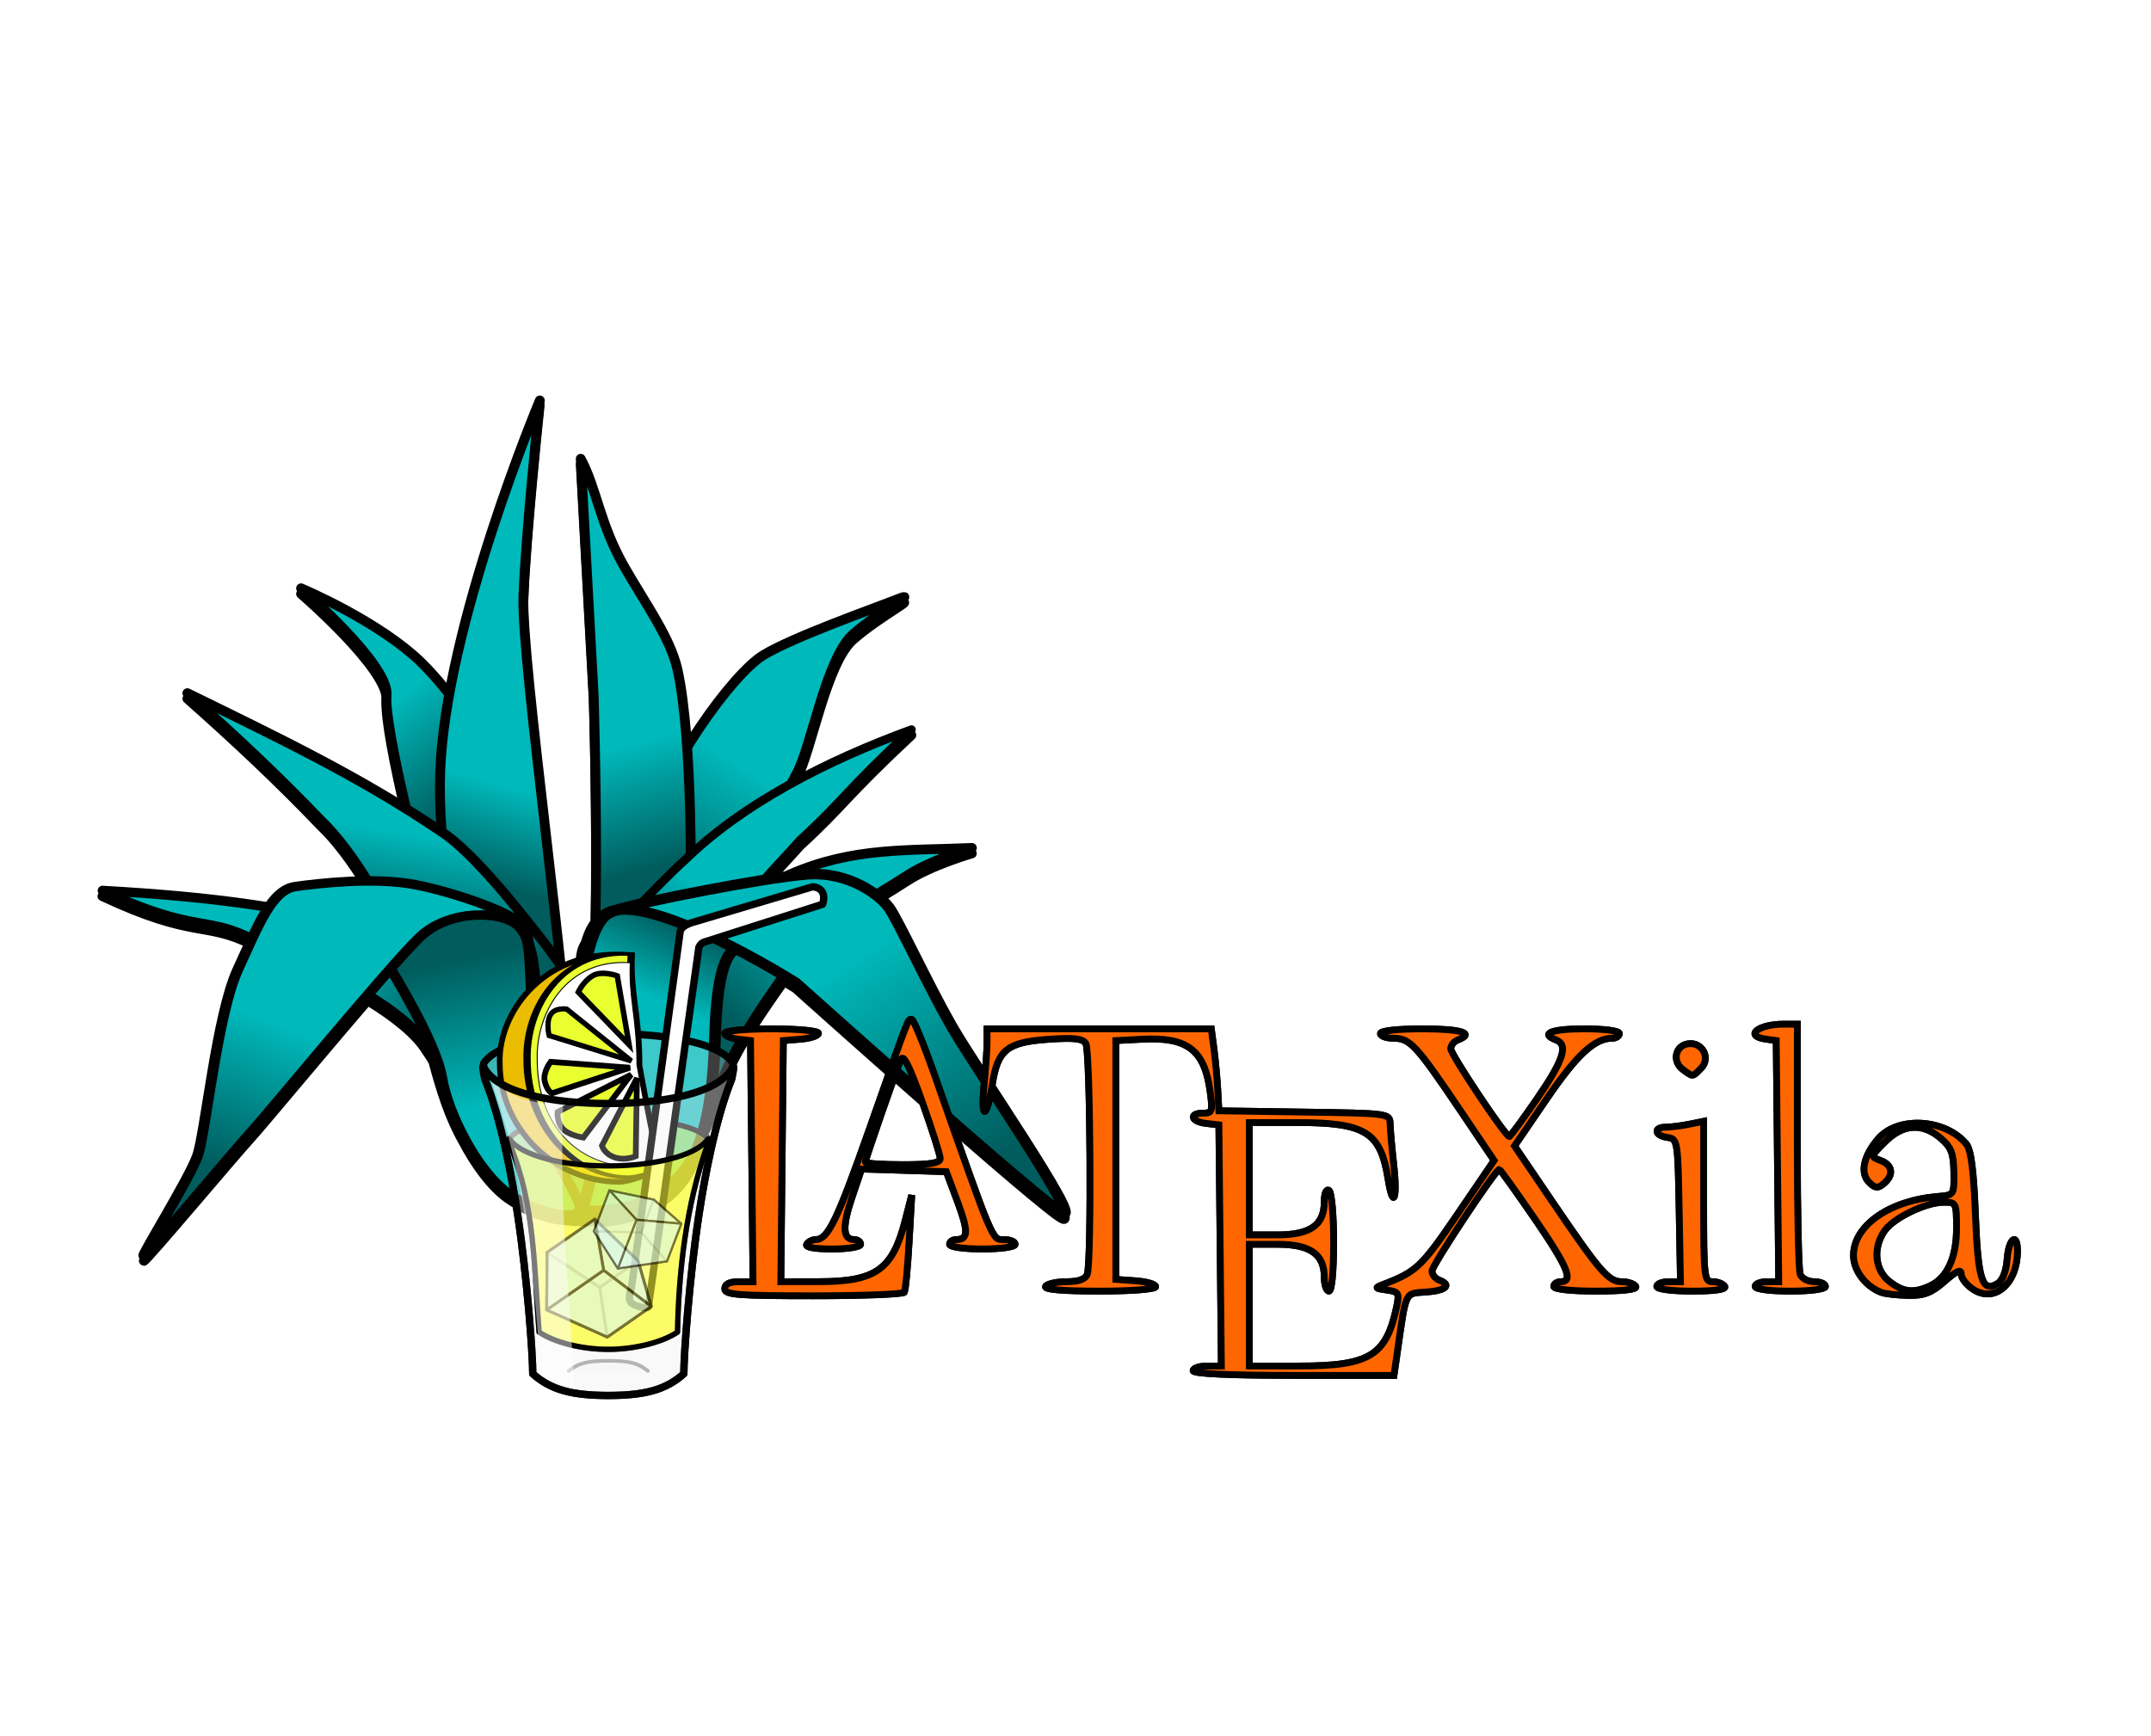 <?xml version="1.0" encoding="UTF-8" standalone="no"?>
<!-- Created with Inkscape (http://www.inkscape.org/) -->
<svg
   xmlns:dc="http://purl.org/dc/elements/1.1/"
   xmlns:cc="http://creativecommons.org/ns#"
   xmlns:rdf="http://www.w3.org/1999/02/22-rdf-syntax-ns#"
   xmlns:svg="http://www.w3.org/2000/svg"
   xmlns="http://www.w3.org/2000/svg"
   xmlns:xlink="http://www.w3.org/1999/xlink"
   xmlns:sodipodi="http://sodipodi.sourceforge.net/DTD/sodipodi-0.dtd"
   xmlns:inkscape="http://www.inkscape.org/namespaces/inkscape"
   id="svg2627"
   sodipodi:version="0.32"
   inkscape:version="0.46"
   width="379"
   height="306"
   version="1.0"
   sodipodi:docname="latexila_agave3.svg"
   inkscape:output_extension="org.inkscape.output.svg.inkscape"
   style="display:inline">
  <defs
     id="defs2630">
    <inkscape:perspective
       sodipodi:type="inkscape:persp3d"
       inkscape:vp_x="-124.86535 : 26.364619 : 1"
       inkscape:vp_y="28.965283 : 75.911959 : 0"
       inkscape:vp_z="-75.343782 : -0.75334221 : 1"
       inkscape:persp3d-origin="-40.906333 : -12.665307 : 1"
       id="perspective4419" />
    <inkscape:perspective
       id="perspective4403"
       inkscape:persp3d-origin="-21.381476 : -75.364581 : 1"
       inkscape:vp_z="-51.400493 : -37.96357 : 1"
       inkscape:vp_y="88.733566 : 61.747638 : 0"
       inkscape:vp_x="-87.189036 : 26.653589 : 1"
       sodipodi:type="inkscape:persp3d" />
    <inkscape:perspective
       sodipodi:type="inkscape:persp3d"
       inkscape:vp_x="-56.59934 : 7.1685225 : 1"
       inkscape:vp_y="88.733566 : 61.747638 : 0"
       inkscape:vp_z="-20.810797 : -57.448638 : 1"
       inkscape:persp3d-origin="9.2082194 : -94.849649 : 1"
       id="perspective7185" />
    <linearGradient
       id="linearGradient3766">
      <stop
         style="stop-color:#00b9bb;stop-opacity:1;"
         offset="0"
         id="stop3768" />
      <stop
         id="stop3774"
         offset="1"
         style="stop-color:#005c5d;stop-opacity:1;" />
    </linearGradient>
    <inkscape:perspective
       sodipodi:type="inkscape:persp3d"
       inkscape:vp_x="0 : 526.18109 : 1"
       inkscape:vp_y="0 : 1000 : 0"
       inkscape:vp_z="744.09448 : 526.18109 : 1"
       inkscape:persp3d-origin="372.04724 : 350.78739 : 1"
       id="perspective2634" />
    <filter
       inkscape:collect="always"
       id="filter3587">
      <feGaussianBlur
         inkscape:collect="always"
         stdDeviation="0.732"
         id="feGaussianBlur3589" />
    </filter>
    <linearGradient
       inkscape:collect="always"
       xlink:href="#linearGradient3766"
       id="linearGradient3772"
       x1="-230.77"
       y1="256.339"
       x2="-238.343"
       y2="286.759"
       gradientUnits="userSpaceOnUse" />
    <linearGradient
       inkscape:collect="always"
       xlink:href="#linearGradient3766"
       id="linearGradient3810"
       x1="-190.182"
       y1="241.581"
       x2="-178.383"
       y2="279.359"
       gradientUnits="userSpaceOnUse" />
    <linearGradient
       inkscape:collect="always"
       xlink:href="#linearGradient3766"
       id="linearGradient3824"
       x1="-151.747"
       y1="249.73"
       x2="-178.751"
       y2="294.135"
       gradientUnits="userSpaceOnUse" />
    <linearGradient
       inkscape:collect="always"
       xlink:href="#linearGradient3766"
       id="linearGradient3826"
       x1="-264.474"
       y1="229.531"
       x2="-239.053"
       y2="259.838"
       gradientUnits="userSpaceOnUse" />
    <linearGradient
       inkscape:collect="always"
       xlink:href="#linearGradient3766"
       id="linearGradient3834"
       x1="-248.759"
       y1="274.113"
       x2="-252.824"
       y2="305.494"
       gradientUnits="userSpaceOnUse" />
    <radialGradient
       inkscape:collect="always"
       xlink:href="#linearGradient3766"
       id="radialGradient3843"
       gradientUnits="userSpaceOnUse"
       gradientTransform="matrix(1.909,-0.655,0.556,1.62,-201.335,-53.954)"
       cx="104.847"
       cy="202.158"
       fx="104.847"
       fy="202.158"
       r="12.307" />
    <linearGradient
       inkscape:collect="always"
       xlink:href="#linearGradient3766"
       id="linearGradient3851"
       x1="-166.284"
       y1="158.959"
       x2="-179.673"
       y2="111.455"
       gradientUnits="userSpaceOnUse" />
    <linearGradient
       inkscape:collect="always"
       xlink:href="#linearGradient3766"
       id="linearGradient3859"
       x1="-231.162"
       y1="135.373"
       x2="-250.247"
       y2="182.421"
       gradientUnits="userSpaceOnUse" />
    <linearGradient
       inkscape:collect="always"
       xlink:href="#linearGradient3766"
       id="linearGradient3867"
       x1="-129.805"
       y1="308.011"
       x2="-82.688"
       y2="360.242"
       gradientUnits="userSpaceOnUse" />
    <linearGradient
       inkscape:collect="always"
       xlink:href="#linearGradient3766"
       id="linearGradient3869"
       x1="-185.529"
       y1="325.375"
       x2="-177.42"
       y2="303.043"
       gradientUnits="userSpaceOnUse" />
    <linearGradient
       inkscape:collect="always"
       xlink:href="#linearGradient3766"
       id="linearGradient3877"
       x1="-179.384"
       y1="276.791"
       x2="-199.118"
       y2="307.114"
       gradientUnits="userSpaceOnUse"
       gradientTransform="matrix(0.978,9.123046e-2,-9.0825882e-2,0.959,27.918,33.901)" />
    <linearGradient
       inkscape:collect="always"
       xlink:href="#linearGradient3766"
       id="linearGradient2579"
       gradientUnits="userSpaceOnUse"
       x1="-179.384"
       y1="276.791"
       x2="-199.118"
       y2="307.114"
       gradientTransform="matrix(-0.967,0.57,0.698,0.807,-649.532,185.995)" />
    <linearGradient
       inkscape:collect="always"
       xlink:href="#linearGradient3766"
       id="linearGradient2694"
       gradientUnits="userSpaceOnUse"
       x1="-129.998"
       y1="290.443"
       x2="-161.119"
       y2="322.966" />
    <filter
       inkscape:collect="always"
       id="filter3596">
      <feGaussianBlur
         inkscape:collect="always"
         stdDeviation="0.809"
         id="feGaussianBlur3598" />
    </filter>
    <inkscape:perspective
       id="perspective3689"
       inkscape:persp3d-origin="372.04724 : 350.78739 : 1"
       inkscape:vp_z="744.09448 : 526.18109 : 1"
       inkscape:vp_y="0 : 1000 : 0"
       inkscape:vp_x="0 : 526.18109 : 1"
       sodipodi:type="inkscape:persp3d" />
    <linearGradient
       inkscape:collect="always"
       xlink:href="#linearGradient3766"
       id="linearGradient3982"
       gradientUnits="userSpaceOnUse"
       gradientTransform="matrix(-0.967,0.57,0.698,0.807,-649.532,185.995)"
       x1="-179.384"
       y1="276.791"
       x2="-199.118"
       y2="307.114" />
    <linearGradient
       inkscape:collect="always"
       xlink:href="#linearGradient3766"
       id="linearGradient3984"
       gradientUnits="userSpaceOnUse"
       x1="-151.747"
       y1="249.73"
       x2="-178.751"
       y2="294.135" />
    <linearGradient
       inkscape:collect="always"
       xlink:href="#linearGradient3766"
       id="linearGradient3986"
       gradientUnits="userSpaceOnUse"
       x1="-190.182"
       y1="241.581"
       x2="-178.383"
       y2="279.359" />
    <linearGradient
       inkscape:collect="always"
       xlink:href="#linearGradient3766"
       id="linearGradient3988"
       gradientUnits="userSpaceOnUse"
       x1="-264.474"
       y1="229.531"
       x2="-239.053"
       y2="259.838" />
    <linearGradient
       inkscape:collect="always"
       xlink:href="#linearGradient3766"
       id="linearGradient3990"
       gradientUnits="userSpaceOnUse"
       x1="-129.998"
       y1="290.443"
       x2="-161.119"
       y2="322.966" />
    <linearGradient
       inkscape:collect="always"
       xlink:href="#linearGradient3766"
       id="linearGradient3992"
       gradientUnits="userSpaceOnUse"
       x1="-230.77"
       y1="256.339"
       x2="-238.343"
       y2="286.759" />
    <linearGradient
       inkscape:collect="always"
       xlink:href="#linearGradient3766"
       id="linearGradient3994"
       gradientUnits="userSpaceOnUse"
       x1="-248.759"
       y1="274.113"
       x2="-252.824"
       y2="305.494" />
    <linearGradient
       inkscape:collect="always"
       xlink:href="#linearGradient3766"
       id="linearGradient3996"
       gradientUnits="userSpaceOnUse"
       gradientTransform="matrix(0.978,9.123046e-2,-9.0825882e-2,0.959,27.918,33.901)"
       x1="-179.384"
       y1="276.791"
       x2="-199.118"
       y2="307.114" />
    <linearGradient
       inkscape:collect="always"
       xlink:href="#linearGradient3766"
       id="linearGradient3998"
       gradientUnits="userSpaceOnUse"
       x1="-166.284"
       y1="158.959"
       x2="-179.673"
       y2="111.455" />
    <linearGradient
       inkscape:collect="always"
       xlink:href="#linearGradient3766"
       id="linearGradient4000"
       gradientUnits="userSpaceOnUse"
       x1="-231.162"
       y1="135.373"
       x2="-250.247"
       y2="182.421" />
    <radialGradient
       inkscape:collect="always"
       xlink:href="#linearGradient3766"
       id="radialGradient4002"
       gradientUnits="userSpaceOnUse"
       gradientTransform="matrix(1.909,-0.655,0.556,1.62,-201.335,-53.954)"
       cx="104.847"
       cy="202.158"
       fx="104.847"
       fy="202.158"
       r="12.307" />
    <linearGradient
       inkscape:collect="always"
       xlink:href="#linearGradient3766"
       id="linearGradient4004"
       gradientUnits="userSpaceOnUse"
       x1="-185.529"
       y1="325.375"
       x2="-177.42"
       y2="303.043" />
    <linearGradient
       inkscape:collect="always"
       xlink:href="#linearGradient3766"
       id="linearGradient4006"
       gradientUnits="userSpaceOnUse"
       x1="-129.805"
       y1="308.011"
       x2="-82.688"
       y2="360.242" />
  </defs>
  <sodipodi:namedview
     inkscape:window-height="740"
     inkscape:window-width="1107"
     inkscape:pageshadow="2"
     inkscape:pageopacity="0.0"
     guidetolerance="10.0"
     gridtolerance="10.0"
     objecttolerance="10.0"
     borderopacity="1.0"
     bordercolor="#666666"
     pagecolor="#ffffff"
     id="base"
     showgrid="false"
     inkscape:zoom="1.0317416"
     inkscape:cx="183.27608"
     inkscape:cy="244.02642"
     inkscape:window-x="268"
     inkscape:window-y="73"
     inkscape:current-layer="layer1" />
  <g
     inkscape:groupmode="layer"
     id="layer5"
     inkscape:label="fond"
     style="display:inline">
    <rect
       style="opacity:1;fill:none;fill-opacity:1;fill-rule:evenodd;stroke:none;stroke-width:1.774;stroke-linecap:round;stroke-linejoin:round;marker:none;marker-start:none;marker-mid:none;marker-end:none;stroke-miterlimit:4;stroke-dasharray:none;stroke-dashoffset:0;stroke-opacity:1;visibility:visible;display:inline;overflow:visible;enable-background:accumulate"
       id="rect3884"
       width="379"
       height="213.83"
       x="0.685"
       y="49.678"
       ry="7.7195345e-08"
       inkscape:export-filename="/home/eric/_mesdocs/mes_images_vectorielles/latexila_agave/latexila_logo3.png"
       inkscape:export-xdpi="199.94722"
       inkscape:export-ydpi="199.94722" />
    <rect
       inkscape:export-ydpi="199"
       inkscape:export-xdpi="199"
       inkscape:export-filename="/home/eric/_mesdocs/mes_images_vectorielles/latexila_agave/latexila_logo3.png"
       ry="6.442675e-08"
       y="64.447"
       x="13.285"
       height="178.461"
       width="178.461"
       id="rect4008"
       style="opacity:1;fill:none;fill-opacity:1;fill-rule:evenodd;stroke:none;stroke-width:1.774;stroke-linecap:round;stroke-linejoin:round;marker:none;marker-start:none;marker-mid:none;marker-end:none;stroke-miterlimit:4;stroke-dasharray:none;stroke-dashoffset:0;stroke-opacity:1;visibility:visible;display:inline;overflow:visible;enable-background:accumulate" />
  </g>
  <g
     id="g3892"
     inkscape:export-filename="/home/eric/_mesdocs/mes_images_vectorielles/latexila_agave/latexila_logo.png"
     inkscape:export-xdpi="199.94722"
     inkscape:export-ydpi="199.94722">
    <g
       transform="translate(8,0)"
       id="g3728" />
  </g>
  <rect
     style="opacity:1;fill:none;fill-opacity:1;fill-rule:evenodd;stroke:none;stroke-width:1.774;stroke-linecap:round;stroke-linejoin:round;marker:none;marker-start:none;marker-mid:none;marker-end:none;stroke-miterlimit:4;stroke-dasharray:none;stroke-dashoffset:0;stroke-opacity:1;visibility:visible;display:inline;overflow:visible;enable-background:accumulate"
     id="rect3922"
     width="379"
     height="213.83"
     x="0.685"
     y="49.678"
     ry="7.7195345e-08"
     inkscape:export-filename="/home/eric/_mesdocs/mes_images_vectorielles/latexila_agave/latexila_logo3.png"
     inkscape:export-xdpi="199.94722"
     inkscape:export-ydpi="199.94722" />
  <g
     inkscape:groupmode="layer"
     id="layer4"
     inkscape:label="agave_ombres"
     style="display:inline">
    <path
       style="fill:#000000;fill-opacity:1;fill-rule:evenodd;stroke:#000000;stroke-width:1.699;stroke-linecap:round;stroke-linejoin:round;stroke-miterlimit:4;stroke-dasharray:none;stroke-opacity:1;display:inline;filter:url(#filter3596)"
       d="M 95.094,71.532 C 95.094,71.532 83.528,99.082 79.156,123.282 C 76.901,120.466 74.698,118.054 72.75,116.375 C 65.161,109.837 53.814,105.003 53.031,104.657 C 53.031,104.657 68.606,118.081 68.094,123.469 C 67.824,126.308 69.532,135.021 71.531,143.5 C 59.204,135.81 46.033,129.514 33,123.125 C 41.101,130.297 49.026,137.706 56.5,145.532 C 59.25,148.138 62.122,152.045 64.688,156.219 C 59.654,156.247 54.746,156.82 52.062,157.188 C 50.215,157.441 48.734,158.775 47.344,160.844 C 38.191,159.368 28.731,158.541 18.031,157.938 C 34.239,165.534 36.1,162.321 44.344,166.438 C 43.563,168.108 42.767,169.906 41.875,171.844 C 38.225,179.779 36.218,200.611 34.812,204.594 C 33.407,208.577 24.924,222.204 25.344,222.219 C 25.763,222.235 41.563,203.401 44.188,200.563 C 45.958,198.648 56.481,185.942 64.781,176.313 C 69.711,179.332 73.364,182.351 75.062,185.094 C 75.523,185.745 75.949,186.423 76.344,187.094 C 77.659,192.054 79.176,196.899 81.562,201.094 C 83.717,205.214 86.539,209.093 89.438,211.157 C 94.965,215.092 100.031,215.094 100.031,215.094 C 100.997,215.213 101.958,215.248 102.875,215.25 C 104.183,215.254 105.094,215.406 106.406,215.313 C 109.794,215.073 112.657,214.193 115.062,212.813 C 115.388,212.636 115.718,212.45 116.031,212.25 C 116.043,212.242 116.05,212.227 116.062,212.219 C 118.82,210.456 121.074,207.871 122.312,204.782 C 122.559,204.257 122.759,203.71 122.969,203.157 C 123.006,203.062 123.057,202.971 123.094,202.875 C 123.135,202.762 123.15,202.646 123.188,202.532 C 123.552,201.53 123.883,200.478 124.156,199.407 C 125.477,197.086 126.439,192.919 128.188,189.032 C 130.451,184 134.303,178.251 138.125,172.907 C 139.304,173.615 140.188,174.157 140.188,174.157 C 140.188,174.157 183.744,213.218 187.219,214.782 C 190.694,216.345 171.8,189.068 167.594,181.688 C 163.387,174.308 158.238,163.142 156.656,160.938 C 156.196,160.298 155.379,159.503 154.312,158.688 C 156.153,157.588 158.037,156.425 159.844,155.25 C 164.141,152.458 171.25,150.407 171.25,150.407 C 159.9,150.906 150.252,150.25 139.219,155.063 C 138.937,155.186 138.635,155.364 138.344,155.5 C 137.195,155.657 135.963,155.819 134.625,156.032 C 137.242,153.079 139.682,150.499 141,149 C 148.671,141.98 148.696,140.67 160.594,129.563 C 153.291,132.238 146.077,135.373 139.438,139.032 C 139.631,138.668 140.26,137.494 140.375,137.282 C 142.981,132.461 145.565,116.863 150.375,112.688 C 155.185,108.512 162.183,104.959 158.125,106.563 C 154.067,108.167 139.861,113.181 134.531,116.407 C 131.385,118.311 125.963,124.708 121.062,132.688 C 120.71,127.565 120.183,122.636 119.375,119 C 118.115,113.332 113.67,107.304 110.031,100.938 C 105.609,93.201 105.152,87.093 102.312,81.844 L 104.594,123.344 C 104.594,123.344 105.273,144.739 104.906,163.75 C 104.275,164.623 103.799,165.666 103.469,166.844 C 103.963,165.868 104.416,164.965 104.906,164.188 C 104.901,164.442 104.881,164.685 104.875,164.938 C 104.058,166.729 103.517,168.998 103.156,171.25 C 103.038,171.399 102.926,171.543 102.812,171.688 C 102.875,169.931 103.062,168.292 103.469,166.844 C 103.319,167.14 103.206,167.406 103.031,167.719 C 102.541,168.599 102.38,170.191 102.406,172.157 C 102.159,172.48 101.968,172.793 101.75,173.094 L 100.094,172.719 C 99.656,172.185 99.203,171.621 98.75,171.032 C 96.445,149.053 91.915,114.424 92.219,106.094 C 92.633,94.735 95.094,71.532 95.094,71.532 z"
       id="path2716"
       inkscape:export-filename="/home/eric/_mesdocs/mes_images_vectorielles/latexila_agave/latexila_logo3.png"
       inkscape:export-xdpi="199"
       inkscape:export-ydpi="199" />
  </g>
  <g
     inkscape:groupmode="layer"
     id="layer2"
     inkscape:label="agave">
    <g
       style="display:inline"
       id="g3646"
       transform="matrix(0.558,2.0371876e-2,-2.0371876e-2,0.558,222.786,0.109)"
       inkscape:export-filename="/home/eric/_mesdocs/mes_images_vectorielles/latexila_agave/latexila_logo3.png"
       inkscape:export-xdpi="199"
       inkscape:export-ydpi="199">
      <path
         sodipodi:nodetypes="cccccccsss"
         id="path2577"
         d="M -221.641,382.322 C -240.775,373.266 -240.804,354.003 -252.313,338.949 C -259,328.98 -280.907,317.406 -306.819,308.366 C -323.385,300.249 -325.551,307.063 -356.155,294.06 C -321.656,294.742 -294.272,297.135 -264.171,304.758 C -251.652,307.424 -231.087,316.992 -221.869,322.863 C -204.938,335.094 -210.07,336.879 -188.646,344.123 C -179.455,346.947 -178.351,363.961 -181.28,372.826 C -185.073,384.303 -178.139,385.631 -192.881,388.601 C -201.907,390.42 -200.971,392.104 -221.641,382.322 z"
         style="fill:url(#linearGradient2579);fill-opacity:1;fill-rule:evenodd;stroke:#000000;stroke-width:3.042;stroke-linecap:round;stroke-linejoin:round;stroke-miterlimit:4;stroke-dasharray:none;stroke-opacity:1" />
      <path
         id="path3606"
         d="M -195.235,349.992 C -195.235,349.992 -195.084,301.954 -187.519,274.883 C -179.955,247.812 -159.749,218.288 -150.421,212.167 C -141.094,206.046 -115.963,196.151 -108.806,193.015 C -101.648,189.879 -113.97,196.656 -122.306,204.442 C -130.641,212.229 -134.22,240.309 -138.569,249.105 C -142.918,257.902 -182.408,341.222 -185.42,347.529 C -188.431,353.836 -195.899,349.823 -195.235,349.992 z"
         style="opacity:1;fill:url(#linearGradient3824);fill-opacity:1;fill-rule:evenodd;stroke:#000000;stroke-width:3.1;stroke-linecap:round;stroke-linejoin:round;marker:none;marker-start:none;marker-mid:none;marker-end:none;stroke-miterlimit:4;stroke-dasharray:none;stroke-dashoffset:0;stroke-opacity:1;visibility:visible;display:inline;overflow:visible;enable-background:accumulate" />
      <path
         sodipodi:nodetypes="ccsccssc"
         id="path3616"
         d="M -210.324,152.376 L -203.539,226.523 C -203.539,226.523 -196.755,325.385 -202.57,346.708 C -208.386,368.031 -192.878,381.6 -192.878,381.6 L -170.585,289.523 C -170.585,289.523 -171.555,240.092 -177.37,217.8 C -179.995,207.737 -188.32,197.234 -195.247,186.08 C -203.666,172.524 -204.899,161.584 -210.324,152.376 z"
         style="opacity:1;fill:url(#linearGradient3810);fill-opacity:1;fill-rule:evenodd;stroke:#000000;stroke-width:3.1;stroke-linecap:round;stroke-linejoin:round;marker:none;marker-start:none;marker-mid:none;marker-end:none;stroke-miterlimit:4;stroke-dasharray:none;stroke-dashoffset:0;stroke-opacity:1;visibility:visible;display:inline;overflow:visible;enable-background:accumulate" />
      <path
         id="path3612"
         d="M -297.021,196.439 C -297.021,196.439 -268.266,219.475 -268.83,229.151 C -269.394,238.827 -255.824,285.832 -251.493,296.473 C -247.162,307.114 -231.899,325.091 -231.899,325.091 L -201.682,316.368 L -212.155,314.495 C -212.155,314.495 -214.389,287.859 -219.746,273.178 C -225.104,258.497 -246.976,227.318 -260.983,216.113 C -274.99,204.908 -295.597,197.008 -297.021,196.439 z"
         style="opacity:1;fill:url(#linearGradient3826);fill-opacity:1;fill-rule:evenodd;stroke:#000000;stroke-width:3.1;stroke-linecap:round;stroke-linejoin:round;marker:none;marker-start:none;marker-mid:none;marker-end:none;stroke-miterlimit:4;stroke-dasharray:none;stroke-dashoffset:0;stroke-opacity:1;visibility:visible;display:inline;overflow:visible;enable-background:accumulate" />
      <path
         style="opacity:1;fill:url(#linearGradient2694);fill-opacity:1;fill-rule:evenodd;stroke:#000000;stroke-width:3.1;stroke-linecap:round;stroke-linejoin:round;marker:none;marker-start:none;marker-mid:none;marker-end:none;stroke-miterlimit:4;stroke-dasharray:none;stroke-dashoffset:0;stroke-opacity:1;visibility:visible;display:inline;overflow:visible;enable-background:accumulate;color:#000000"
         d="M -82.494,270.611 C -82.494,270.611 -95.049,274.745 -102.557,280.023 C -114.722,288.577 -129.048,296.401 -132.627,301.636 C -141.134,314.079 -151.762,329.675 -156.982,342.515 C -160.126,350.245 -161.58,358.606 -164.172,362.519 C -171.071,372.931 -190.462,390.287 -190.462,390.287 L -200.476,381.053 L -214.574,375.77 C -214.574,375.77 -208.391,348.225 -199.668,333.753 C -190.946,319.282 -158.907,290.359 -139.477,281.025 C -120.046,271.691 -102.772,272.246 -82.494,270.611 z"
         id="path2581"
         sodipodi:nodetypes="csssscccssc" />
      <path
         id="path3614"
         d="M -224.863,377.723 C -224.863,377.723 -251.032,299.215 -251.032,252.692 C -251.032,206.169 -223.893,134.445 -223.893,134.445 C -223.893,134.445 -226.801,176.123 -226.801,196.476 C -226.801,216.83 -207.416,324.415 -207.416,342.831 C -207.416,361.246 -223.893,378.693 -224.863,377.723 z"
         style="opacity:1;fill:url(#linearGradient3772);fill-opacity:1;fill-rule:evenodd;stroke:#000000;stroke-width:3.1;stroke-linecap:round;stroke-linejoin:round;marker:none;marker-start:none;marker-mid:none;marker-end:none;stroke-miterlimit:4;stroke-dasharray:none;stroke-dashoffset:0;stroke-opacity:1;visibility:visible;display:inline;overflow:visible;enable-background:accumulate" />
      <path
         sodipodi:nodetypes="cccccccssss"
         id="path2813"
         d="M -233.125,375.662 C -248.795,359.603 -250.922,332.249 -259.948,311.797 C -265.112,298.478 -277.405,278.818 -288.154,269.352 C -302.041,255.835 -316.697,243.129 -331.662,230.825 C -303.981,243.164 -275.965,255.243 -250.261,271.432 C -239.537,277.573 -222.789,297.683 -215.151,306.797 C -201.218,325.234 -193.042,328.91 -174.867,342.568 C -167.052,348.095 -162.07,357.928 -165.206,367.639 C -169.266,380.211 -178.568,389.307 -194.254,390.995 C -196.596,391.247 -198.267,391.041 -200.608,391.12 C -209.454,391.417 -219.435,389.693 -233.125,375.662 z"
         style="fill:url(#linearGradient3834);fill-opacity:1;fill-rule:evenodd;stroke:#000000;stroke-width:3.1;stroke-linecap:round;stroke-linejoin:round;stroke-miterlimit:4;stroke-dasharray:none;stroke-opacity:1" />
      <path
         style="fill:url(#linearGradient3877);fill-opacity:1;fill-rule:evenodd;stroke:#000000;stroke-width:2.726;stroke-linecap:round;stroke-linejoin:round;stroke-miterlimit:4;stroke-dasharray:none;stroke-opacity:1"
         d="M -165.643,366.328 C -157.228,350.531 -165.593,329.994 -164.976,312.711 C -165.235,301.64 -143.104,277.898 -136.68,270.034 C -123.41,256.969 -123.483,254.646 -102.918,233.992 C -129.559,244.867 -155.246,259.274 -172.884,277.768 C -180.475,285.035 -204.645,312.034 -208.261,320.673 C -214.173,337.757 -220.341,342.563 -231.977,357.254 C -237.112,363.319 -238.001,371.795 -231.436,378.077 C -222.936,386.209 -210.905,390.443 -195.772,387.609 C -184.975,385.587 -174.941,383.78 -165.643,366.328 z"
         id="path3592"
         sodipodi:nodetypes="cccccccsss" />
      <g
         transform="matrix(1.097,0,0,0.958,-45.308,204.493)"
         id="g3598">
        <path
           style="opacity:1;fill:url(#linearGradient3851);fill-opacity:1;fill-rule:evenodd;stroke:#000000;stroke-width:3.1;stroke-linecap:round;stroke-linejoin:round;marker:none;marker-start:none;marker-mid:none;marker-end:none;stroke-miterlimit:4;stroke-dasharray:none;stroke-dashoffset:0;stroke-opacity:1;visibility:visible;display:inline;overflow:visible;enable-background:accumulate"
           d="M -146.21,194.746 C -146.21,194.746 -154.502,195.119 -163.754,188.142 C -172.839,181.29 -181.849,162.535 -183.905,150.884 C -185.961,139.233 -199.668,115.931 -199.668,115.931 L -194.87,100.853 L -172.254,95.37 C -172.254,95.37 -161.973,97.426 -160.603,104.28 C -159.232,111.133 -157.255,156.284 -155.199,163.137 C -153.143,169.991 -145.625,184.842 -144.047,188.37 C -142.769,191.231 -140.986,194.33 -146.21,194.746 z"
           id="path3596"
           sodipodi:nodetypes="csscccsssc" />
        <path
           id="path3594"
           d="M -144.288,186.477 C -144.288,186.477 -155.907,172.871 -156.592,145.457 C -157.278,118.043 -158.68,104.92 -163.478,100.122 C -168.275,95.325 -183.353,95.325 -191.577,104.92 C -199.802,114.515 -234.069,165.916 -238.181,171.399 C -242.293,176.882 -266.966,213.205 -267.652,213.205 C -268.337,213.205 -255.315,187.162 -253.259,179.623 C -251.203,172.084 -249.147,133.019 -243.664,117.941 C -238.181,102.864 -234.755,91.213 -227.901,89.842 C -221.048,88.471 -205.284,85.73 -193.633,87.786 C -181.982,89.842 -164.849,96.01 -162.107,100.122 C -161.213,101.463 -160.027,107.907 -158.836,116.268 C -156.373,133.543 -153.883,159.003 -153.883,164.545 C -153.883,172.77 -142.232,187.162 -144.288,186.477 z"
           style="opacity:1;fill:url(#linearGradient3859);fill-opacity:1;fill-rule:evenodd;stroke:#000000;stroke-width:3.1;stroke-linecap:round;stroke-linejoin:round;marker:none;marker-start:none;marker-mid:none;marker-end:none;stroke-miterlimit:4;stroke-dasharray:none;stroke-dashoffset:0;stroke-opacity:1;visibility:visible;display:inline;overflow:visible;enable-background:accumulate"
           sodipodi:nodetypes="cssssssssssssc" />
      </g>
      <path
         sodipodi:nodetypes="cscccsc"
         id="path3836"
         d="M 123.353,198.475 C 123.353,206.943 115.871,213.618 108.073,213.755 C 101.202,213.876 103.475,213.738 102.281,210.514 C 100.191,206.163 97.478,202.042 96.403,197.094 C 96.382,188.573 96.667,187.071 96.917,185.441 C 100.109,186.704 106.245,182.971 112.04,184.867 C 117.92,186.791 123.264,193.938 123.292,198.183"
         inkscape:transform-center-y="-6.5423361"
         inkscape:transform-center-x="5.8154099"
         style="display:inline;fill:url(#radialGradient3843);fill-opacity:1;fill-rule:evenodd;stroke:none;stroke-width:1.353;stroke-linecap:round;stroke-linejoin:round;marker:none;marker-start:none;marker-mid:none;marker-end:none;stroke-miterlimit:4;stroke-dashoffset:0;stroke-opacity:1;visibility:visible;overflow:visible;enable-background:accumulate"
         transform="matrix(1.79,-6.5325368e-2,6.5325368e-2,1.79,-398.686,14.358)" />
      <g
         transform="matrix(1.182,6.9640116e-2,-7.7288888e-2,1.065,59.679,-13.167)"
         id="g3608">
        <path
           style="opacity:1;fill:url(#linearGradient3869);fill-opacity:1;fill-rule:evenodd;stroke:#000000;stroke-width:3.1;stroke-linecap:round;stroke-linejoin:round;marker:none;marker-start:none;marker-mid:none;marker-end:none;stroke-miterlimit:4;stroke-dasharray:none;stroke-dashoffset:0;stroke-opacity:1;visibility:visible;display:inline;overflow:visible;enable-background:accumulate"
           d="M -195.05,390.906 C -195.05,390.906 -183.619,390.409 -176.765,384.927 C -174.044,382.75 -168.306,377.029 -166.318,368.95 C -163.297,356.68 -164.701,340.409 -165.114,334.21 C -165.799,323.93 -165.799,310.908 -161.687,309.538 C -157.575,308.167 -171.282,299.943 -171.282,299.943 C -171.282,299.943 -189.101,298.572 -195.955,301.999 C -202.808,305.426 -202.123,330.098 -200.067,333.525 C -198.011,336.952 -194.216,355.167 -194.216,359.964 C -194.216,364.193 -193.058,374.128 -193.672,379.772 L -195.05,390.906 z"
           id="path3604"
           sodipodi:nodetypes="csssscssscc" />
        <path
           style="opacity:1;fill:url(#linearGradient3867);fill-opacity:1;fill-rule:evenodd;stroke:#000000;stroke-width:3.1;stroke-linecap:round;stroke-linejoin:round;marker:none;marker-start:none;marker-mid:none;marker-end:none;stroke-miterlimit:4;stroke-dasharray:none;stroke-dashoffset:0;stroke-opacity:1;visibility:visible;display:inline;overflow:visible;enable-background:accumulate"
           d="M -193.441,378.423 C -193.441,378.423 -192.528,367.793 -195.27,353.4 C -198.011,339.008 -207.606,310.908 -197.326,302.684 C -187.045,294.46 -145.239,317.762 -145.239,317.762 C -145.239,317.762 -73.277,376.017 -67.794,378.073 C -62.311,380.129 -95.208,337.637 -102.747,325.986 C -110.286,314.335 -119.881,296.516 -122.622,293.089 C -125.364,289.663 -134.273,283.494 -145.239,285.55 C -156.204,287.606 -189.101,298.572 -194.584,301.314 C -200.067,304.055 -200.122,307.734 -202.123,312.965 C -204.885,320.185 -194.833,351.346 -194.584,358.883 C -194.341,366.252 -193.441,378.423 -193.441,378.423 z"
           id="path3602"
           sodipodi:nodetypes="csscsssssssc" />
      </g>
    </g>
  </g>
  <g
     inkscape:groupmode="layer"
     id="layer1"
     inkscape:label="verre"
     style="display:inline">
    <g
       id="g3851"
       transform="matrix(1.293,0,0,1.293,-42.948,-196.463)"
       inkscape:export-filename="/home/eric/_mesdocs/mes_images_vectorielles/latexila_agave/latexila_logo3.png"
       inkscape:export-xdpi="199"
       inkscape:export-ydpi="199">
      <path
         id="path3710"
         style="fill:#ffff00;fill-opacity:0.441;fill-rule:evenodd;stroke:#000000;stroke-width:0.726px;stroke-linecap:round;stroke-linejoin:round;marker:none;marker-start:none;marker-mid:none;marker-end:none;stroke-miterlimit:4;stroke-dasharray:none;stroke-dashoffset:0;stroke-opacity:0.986;visibility:visible;display:inline;overflow:visible;enable-background:accumulate"
         d="M 129.641,307.073 C 127.996,305.202 122.197,304.345 116.108,304.345 C 110.019,304.345 104.322,305.016 102.696,307.073 C 102.355,306.763 102.796,308.204 102.796,308.204 C 106.081,316.043 106.031,325.148 106.676,333.496 C 108.708,334.868 112.375,335.848 116.108,335.848 C 119.755,335.848 123.508,334.868 125.54,333.496 C 125.705,325.03 126.744,316.193 129.541,308.204 C 129.541,308.204 130,306.577 129.641,307.073 z"
         sodipodi:nodetypes="cscccsccc" />
      <path
         sodipodi:nodetypes="ccccscscscs"
         d="M 99.139,296.853 C 101.101,293.876 108.847,292.816 116.108,292.816 C 123.368,292.816 131.122,293.883 133.092,296.853 C 133.135,297.389 132.942,298.953 132.942,298.953 C 130.725,304.444 129.249,312.272 128.459,317.49 C 127.154,326.116 126.4,336.511 126.4,339.176 C 123.977,341.357 121.069,342.134 116.108,342.134 C 111.147,342.134 108.239,341.357 105.816,339.176 C 105.816,336.511 105.062,326.116 103.757,317.49 C 102.967,312.272 101.491,304.444 99.274,298.953 C 99.274,298.953 99.044,297.548 99.139,296.853 z"
         style="fill:#f2f2f2;fill-opacity:0.252;fill-rule:evenodd;stroke:#000000;stroke-width:1px;stroke-linecap:round;stroke-linejoin:round;marker:none;marker-start:none;marker-mid:none;marker-end:none;stroke-miterlimit:4;stroke-dasharray:none;stroke-dashoffset:0;stroke-opacity:0.986;visibility:visible;display:inline;overflow:visible;enable-background:accumulate"
         id="path3712" />
      <g
         transform="matrix(1.311,0,0,1.311,282.017,-59.074)"
         id="g3344"
         style="display:inline">
        <path
           sodipodi:nodetypes="ccsccc"
           id="path3342"
           d="M -123.706,271.956 C -122.735,276.641 -121.934,280.146 -121.097,282.588 C -122.099,282.871 -124.318,283.824 -125.406,283.824 C -132.058,283.824 -137.833,278.396 -137.833,271.453 C -137.989,266.022 -132.944,259.391 -124.25,260.278 C -124.458,264.562 -123.706,266.403 -123.706,271.956 z"
           style="opacity:1;fill:#eabd00;fill-opacity:1;fill-rule:evenodd;stroke:#000000;stroke-width:0.589;stroke-linecap:butt;stroke-linejoin:miter;marker:none;marker-start:none;marker-mid:none;marker-end:none;stroke-miterlimit:4;stroke-dasharray:none;stroke-dashoffset:0;stroke-opacity:1;visibility:visible;display:inline;overflow:visible;enable-background:accumulate" />
        <path
           transform="matrix(2.172,0,0,1.108,67.629,-26.435)"
           style="opacity:1;fill:#e9ff2f;fill-opacity:1;fill-rule:evenodd;stroke:#000000;stroke-width:0.35;stroke-linecap:butt;stroke-linejoin:miter;marker:none;marker-start:none;marker-mid:none;marker-end:none;stroke-miterlimit:4;stroke-dasharray:none;stroke-dashoffset:0;stroke-opacity:1;visibility:visible;display:inline;overflow:visible;enable-background:accumulate"
           d="M -87.948,269.11 C -87.558,273.217 -87.236,276.74 -86.899,278.881 C -87.302,279.128 -88.005,279.588 -88.443,279.588 C -91.118,279.588 -93.289,274.649 -93.289,268.563 C -93.352,263.803 -91.733,258.208 -88.305,258.648 C -88.389,262.404 -87.948,264.242 -87.948,269.11 z"
           id="path2550"
           sodipodi:nodetypes="ccsccc" />
        <path
           sodipodi:nodetypes="ccsccc"
           id="path3333"
           d="M -123.574,271.643 C -122.816,275.803 -122.191,279.372 -121.538,281.541 C -122.32,281.791 -123.687,282.327 -124.534,282.257 C -130.514,281.773 -133.94,277.254 -133.94,271.089 C -134.062,266.266 -130.92,260.599 -124.267,261.045 C -124.429,264.849 -123.574,266.712 -123.574,271.643 z"
           style="opacity:1;fill:#ffffff;fill-opacity:1;fill-rule:evenodd;stroke:#000000;stroke-width:0.1;stroke-linecap:butt;stroke-linejoin:miter;marker:none;marker-start:none;marker-mid:none;marker-end:none;stroke-miterlimit:4;stroke-dasharray:none;stroke-dashoffset:0;stroke-opacity:1;visibility:visible;display:inline;overflow:visible;enable-background:accumulate" />
        <g
           id="g3335"
           style="fill:#e9ff2f;fill-opacity:1">
          <path
             sodipodi:nodetypes="csccc"
             id="path3322"
             d="M -125.618,262.412 C -125.618,262.412 -127.215,261.816 -128.197,262.412 C -129.179,263.008 -129.671,264.102 -129.671,264.102 L -124.39,269.568 L -125.618,262.412 z"
             style="fill:#e9ff2f;fill-opacity:1;fill-rule:evenodd;stroke:#000000;stroke-width:0.571;stroke-linecap:butt;stroke-linejoin:miter;stroke-miterlimit:4;stroke-dasharray:none;stroke-opacity:1" />
          <path
             sodipodi:nodetypes="ccscc"
             id="path3324"
             d="M -124.155,271.257 L -130.877,265.866 C -130.877,265.866 -132.13,265.655 -132.586,266.5 C -133.042,267.346 -132.7,268.614 -132.7,268.614 L -124.155,271.257 z"
             style="opacity:1;fill:#e9ff2f;fill-opacity:1;fill-rule:evenodd;stroke:#000000;stroke-width:0.543;stroke-linecap:butt;stroke-linejoin:miter;marker:none;marker-start:none;marker-mid:none;marker-end:none;stroke-miterlimit:4;stroke-dasharray:none;stroke-dashoffset:0;stroke-opacity:1;visibility:visible;display:inline;overflow:visible;enable-background:accumulate" />
          <path
             sodipodi:nodetypes="ccscc"
             id="path3326"
             d="M -124.304,271.956 L -132.543,271.35 C -132.543,271.35 -133.391,272.44 -133.149,273.409 C -132.906,274.379 -132.422,274.621 -132.422,274.621 L -124.304,271.956 z"
             style="opacity:1;fill:#e9ff2f;fill-opacity:1;fill-rule:evenodd;stroke:#000000;stroke-width:0.6;stroke-linecap:butt;stroke-linejoin:miter;marker:none;marker-start:none;marker-mid:none;marker-end:none;stroke-miterlimit:4;stroke-dasharray:none;stroke-dashoffset:0;stroke-opacity:1;visibility:visible;display:inline;overflow:visible;enable-background:accumulate" />
          <path
             sodipodi:nodetypes="ccscc"
             id="path3328"
             d="M -124.183,272.683 L -131.816,276.559 C -131.816,276.559 -131.937,277.529 -131.331,278.256 C -130.726,278.983 -129.151,279.225 -129.151,279.225 L -124.183,272.683 z"
             style="opacity:1;fill:#e9ff2f;fill-opacity:1;fill-rule:evenodd;stroke:#000000;stroke-width:0.6;stroke-linecap:butt;stroke-linejoin:miter;marker:none;marker-start:none;marker-mid:none;marker-end:none;stroke-miterlimit:4;stroke-dasharray:none;stroke-dashoffset:0;stroke-opacity:1;visibility:visible;display:inline;overflow:visible;enable-background:accumulate" />
          <path
             sodipodi:nodetypes="ccscc"
             id="path3330"
             d="M -123.577,273.046 L -127.212,280.073 C -127.212,280.073 -126.97,280.921 -125.879,281.285 C -124.789,281.648 -123.699,281.163 -123.699,281.163 L -123.577,273.046 z"
             style="opacity:1;fill:#e9ff2f;fill-opacity:1;fill-rule:evenodd;stroke:#000000;stroke-width:0.6;stroke-linecap:butt;stroke-linejoin:miter;marker:none;marker-start:none;marker-mid:none;marker-end:none;stroke-miterlimit:4;stroke-dasharray:none;stroke-dashoffset:0;stroke-opacity:1;visibility:visible;display:inline;overflow:visible;enable-background:accumulate" />
        </g>
      </g>
      <path
         sodipodi:nodetypes="cccccscccc"
         d="M 145.307,275.186 C 145.307,275.186 146.143,273.04 143.962,272.798 L 127.355,277.735 C 126.4,278.109 126.109,278.391 125.91,278.856 L 119.253,327.523 C 119.253,327.523 118.526,329.219 119.495,329.704 C 120.464,330.189 121.433,330.31 121.577,330.017 L 128.454,281.037 C 128.628,280.673 128.902,280.37 129.477,280.248 L 145.307,275.186 z"
         style="fill:#ffffff;fill-rule:evenodd;stroke:#000000;stroke-width:1px;stroke-linecap:round;stroke-linejoin:round;stroke-opacity:1"
         id="path3688" />
      <path
         sodipodi:nodetypes="cscscccscss"
         d="M 116.108,302.345 C 123.349,302.345 131.083,301.053 133.039,297.451 C 133.468,296.662 132.942,298.953 132.942,298.953 C 130.725,304.444 129.249,312.272 128.459,317.49 C 127.154,326.116 126.4,336.511 126.4,339.176 C 123.977,341.357 121.069,342.134 116.108,342.134 C 111.147,342.134 108.239,341.357 105.816,339.176 C 105.816,336.511 105.062,326.116 103.757,317.49 C 102.967,312.272 101.491,304.444 99.274,298.953 C 99.274,298.953 98.748,296.662 99.177,297.451 C 101.133,301.053 108.866,302.345 116.108,302.345 z"
         style="fill:#f2f2f2;fill-opacity:0.251;fill-rule:evenodd;stroke:#000000;stroke-width:1px;stroke-linecap:round;stroke-linejoin:round;marker:none;marker-start:none;marker-mid:none;marker-end:none;stroke-miterlimit:4;stroke-dasharray:none;stroke-dashoffset:0;stroke-opacity:0.986;visibility:visible;display:inline;overflow:visible;enable-background:accumulate"
         id="path3695" />
      <path
         sodipodi:nodetypes="csccsccscc"
         d="M 116.108,310.851 C 122.181,310.851 127.982,309.524 129.622,307.259 C 129.982,306.763 129.541,308.204 129.541,308.204 C 126.744,316.193 125.705,325.03 125.54,333.496 C 123.508,334.868 119.755,335.848 116.108,335.848 C 112.375,335.848 108.708,334.868 106.676,333.496 C 106.031,325.148 106.081,316.043 102.796,308.204 C 102.796,308.204 102.355,306.763 102.715,307.259 C 104.355,309.524 110.035,310.851 116.108,310.851 z"
         style="fill:#ffff00;fill-opacity:0.441;fill-rule:evenodd;stroke:#000000;stroke-width:0.726px;stroke-linecap:round;stroke-linejoin:round;marker:none;marker-start:none;marker-mid:none;marker-end:none;stroke-miterlimit:4;stroke-dasharray:none;stroke-dashoffset:0;stroke-opacity:0.986;visibility:visible;display:inline;overflow:visible;enable-background:accumulate"
         id="path3705" />
      <path
         sodipodi:nodetypes="czs"
         id="path4421"
         d="M 121.501,338.791 C 120.232,337.773 119.157,337.41 116.108,337.41 C 113.148,337.41 111.984,337.773 110.715,338.791"
         style="fill:#f2f2f2;fill-opacity:0.251;fill-rule:evenodd;stroke:#b3b3b3;stroke-width:0.495px;stroke-linecap:round;stroke-linejoin:round;marker:none;marker-start:none;marker-mid:none;marker-end:none;stroke-miterlimit:4;stroke-dasharray:none;stroke-dashoffset:0;stroke-opacity:0.986;visibility:visible;display:inline;overflow:visible;enable-background:accumulate" />
      <g
         transform="translate(168.574,-8.924)"
         style="opacity:0.55;fill:#d5f6ff;fill-opacity:0.832;fill-rule:nonzero;stroke:#060000;stroke-width:0.386;stroke-linecap:butt;stroke-linejoin:miter;marker:none;marker-start:none;marker-mid:none;marker-end:none;stroke-miterlimit:4;stroke-dasharray:none;stroke-dashoffset:0;stroke-opacity:0.962;visibility:visible;display:inline;overflow:visible;enable-background:accumulate"
         id="g4389">
        <path
           id="path3448"
           style="fill:#d5f6ff;fill-opacity:0.832;fill-rule:evenodd;stroke:#060000;stroke-width:0.386;stroke-linecap:butt;stroke-linejoin:round;stroke-miterlimit:4;stroke-dasharray:none;stroke-opacity:0.962"
           d="M -60.863,339.392 L -60.798,331.56 L -53.625,336.337 L -52.606,343.093 L -60.863,339.392 z" />
        <path
           id="path3450"
           style="fill:#d5f6ff;fill-opacity:0.832;fill-rule:evenodd;stroke:#060000;stroke-width:0.386;stroke-linecap:butt;stroke-linejoin:round;stroke-miterlimit:4;stroke-dasharray:none;stroke-opacity:0.962"
           d="M -60.798,331.56 L -54.297,327.036 L -48.414,332.711 L -53.625,336.337 L -60.798,331.56 z" />
        <path
           id="path3452"
           style="fill:#d5f6ff;fill-opacity:0.832;fill-rule:evenodd;stroke:#060000;stroke-width:0.386;stroke-linecap:butt;stroke-linejoin:round;stroke-miterlimit:4;stroke-dasharray:none;stroke-opacity:0.962"
           d="M -52.606,343.093 L -53.625,336.337 L -48.414,332.711 L -46.619,338.927 L -52.606,343.093 z" />
        <path
           id="path3454"
           style="fill:#d5f6ff;fill-opacity:0.832;fill-rule:evenodd;stroke:#060000;stroke-width:0.386;stroke-linecap:butt;stroke-linejoin:round;stroke-miterlimit:4;stroke-dasharray:none;stroke-opacity:0.962"
           d="M -53.107,333.994 L -54.297,327.036 L -48.414,332.711 L -46.619,338.927 L -53.107,333.994 z" />
        <path
           id="path3456"
           style="fill:#d5f6ff;fill-opacity:0.832;fill-rule:evenodd;stroke:#060000;stroke-width:0.386;stroke-linecap:butt;stroke-linejoin:round;stroke-miterlimit:4;stroke-dasharray:none;stroke-opacity:0.962"
           d="M -60.863,339.392 L -53.107,333.994 L -46.619,338.927 L -52.606,343.093 L -60.863,339.392 z" />
        <path
           id="path3458"
           style="fill:#d5f6ff;fill-opacity:0.832;fill-rule:evenodd;stroke:#060000;stroke-width:0.386;stroke-linecap:butt;stroke-linejoin:round;stroke-miterlimit:4;stroke-dasharray:none;stroke-opacity:0.962"
           d="M -60.863,339.392 L -60.798,331.56 L -54.297,327.036 L -53.107,333.994 L -60.863,339.392 z" />
      </g>
      <g
         transform="translate(195.341,2.161)"
         style="opacity:0.55;fill:#d5f6ff;fill-opacity:0.832;fill-rule:nonzero;stroke:#060000;stroke-width:0.386;stroke-linecap:butt;stroke-linejoin:miter;marker:none;marker-start:none;marker-mid:none;marker-end:none;stroke-miterlimit:4;stroke-dasharray:none;stroke-dashoffset:0;stroke-opacity:0.962;visibility:visible;display:inline;overflow:visible;enable-background:accumulate"
         id="g4405">
        <path
           id="path3434"
           style="fill:#d5f6ff;fill-opacity:0.832;fill-rule:evenodd;stroke:#060000;stroke-width:0.292;stroke-linecap:butt;stroke-linejoin:round;stroke-miterlimit:4;stroke-dasharray:none;stroke-opacity:0.962"
           d="M -77.931,322.661 L -81.201,317.584 L -74.731,317.747 L -71.242,321.69 L -77.931,322.661 z" />
        <path
           id="path3436"
           style="fill:#d5f6ff;fill-opacity:0.832;fill-rule:evenodd;stroke:#060000;stroke-width:0.292;stroke-linecap:butt;stroke-linejoin:round;stroke-miterlimit:4;stroke-dasharray:none;stroke-opacity:0.962"
           d="M -81.201,317.584 L -79.079,312.022 L -73.03,313.29 L -74.731,317.747 L -81.201,317.584 z" />
        <path
           id="path3438"
           style="fill:#d5f6ff;fill-opacity:0.832;fill-rule:evenodd;stroke:#060000;stroke-width:0.292;stroke-linecap:butt;stroke-linejoin:round;stroke-miterlimit:4;stroke-dasharray:none;stroke-opacity:0.962"
           d="M -71.242,321.69 L -74.731,317.747 L -73.03,313.29 L -69.288,316.569 L -71.242,321.69 z" />
        <path
           id="path3440"
           style="fill:#d5f6ff;fill-opacity:0.832;fill-rule:evenodd;stroke:#060000;stroke-width:0.292;stroke-linecap:butt;stroke-linejoin:round;stroke-miterlimit:4;stroke-dasharray:none;stroke-opacity:0.962"
           d="M -75.399,316.026 L -79.079,312.022 L -73.03,313.29 L -69.288,316.569 L -75.399,316.026 z" />
        <path
           id="path3442"
           style="fill:#d5f6ff;fill-opacity:0.832;fill-rule:evenodd;stroke:#060000;stroke-width:0.292;stroke-linecap:butt;stroke-linejoin:round;stroke-miterlimit:4;stroke-dasharray:none;stroke-opacity:0.962"
           d="M -77.931,322.661 L -75.399,316.026 L -69.288,316.569 L -71.242,321.69 L -77.931,322.661 z" />
        <path
           id="path3444"
           style="fill:#d5f6ff;fill-opacity:0.832;fill-rule:evenodd;stroke:#060000;stroke-width:0.292;stroke-linecap:butt;stroke-linejoin:round;stroke-miterlimit:4;stroke-dasharray:none;stroke-opacity:0.962"
           d="M -77.931,322.661 L -81.201,317.584 L -79.079,312.022 L -75.399,316.026 L -77.931,322.661 z" />
      </g>
      <path
         id="path3300"
         style="fill:#ffffff;fill-opacity:0.473;fill-rule:evenodd;stroke:none;stroke-width:1px;stroke-linecap:round;stroke-linejoin:round;marker:none;marker-start:none;marker-mid:none;marker-end:none;stroke-miterlimit:4;stroke-dasharray:none;stroke-dashoffset:0;stroke-opacity:0.986;visibility:visible;display:inline;overflow:visible;enable-background:accumulate"
         d="M 109.929,302.709 C 109.537,317.035 110.37,321.914 111.504,341.286 C 109.087,340.559 108.845,340.388 106.785,338.934 C 106.785,336.269 106.031,326.358 104.726,317.732 C 103.936,312.515 102.339,305.17 100.243,299.559 C 104.747,302.27 106.05,302.125 109.929,302.709 z"
         sodipodi:nodetypes="cccscc" />
    </g>
  </g>
  <g
     inkscape:groupmode="layer"
     id="layer3"
     inkscape:label="lettres"
     style="display:inline">
    <g
       id="g3676"
       transform="translate(1.717,19.576)"
       inkscape:export-filename="/home/eric/_mesdocs/mes_images_vectorielles/latexila_agave/latexila_logo3.png"
       inkscape:export-xdpi="199.94722"
       inkscape:export-ydpi="199.94722">
      <path
         style="fill:#000000;stroke:#000000;stroke-width:1.2;stroke-linecap:round;stroke-linejoin:miter;stroke-miterlimit:4;stroke-dasharray:none;stroke-opacity:1;filter:url(#filter3587)"
         d="M 208.509,221.98 C 208.509,221.526 209.63,221.155 210.999,221.155 L 213.488,221.155 L 213.268,199.905 L 213.048,178.655 L 210.779,178.394 C 208.116,178.087 207.695,176.592 210.272,176.592 C 211.896,176.592 211.993,176.289 211.505,172.726 C 210.505,165.431 207.494,163.134 199.488,163.558 L 194.893,163.801 L 194.893,184.844 L 194.893,205.888 L 198.4,206.141 C 200.329,206.281 201.907,206.745 201.907,207.173 C 201.907,207.617 197.635,207.951 191.956,207.951 C 185.532,207.951 182.185,207.658 182.514,207.126 C 182.795,206.672 184.448,206.3 186.188,206.3 C 188.312,206.3 189.517,205.871 189.853,204.995 C 190.643,202.937 190.412,165.582 189.601,164.303 C 189.046,163.426 187.467,163.255 182.933,163.579 C 175.709,164.096 174.083,165.409 173.12,171.499 C 172.132,177.75 171.051,177.92 171.671,171.726 C 171.961,168.822 172.199,165.387 172.199,164.092 L 172.199,161.738 L 191.954,161.738 L 211.709,161.738 L 212.174,165.245 C 212.43,167.174 212.731,170.423 212.844,172.466 L 213.048,176.179 L 228.109,176.404 C 243.05,176.627 243.169,176.644 243.211,178.467 C 243.235,179.478 243.533,182.812 243.873,185.876 C 244.535,191.827 243.731,193.643 242.856,188.172 C 241.531,179.882 238.87,178.242 226.746,178.242 L 218.412,178.242 L 218.412,188.145 L 218.412,198.048 L 223.363,198.048 C 229.16,198.048 231.616,196.314 231.616,192.223 C 231.616,190.75 231.96,189.911 232.441,190.208 C 232.906,190.496 233.266,194.481 233.266,199.335 C 233.266,204.529 232.938,207.951 232.441,207.951 C 231.987,207.951 231.616,206.837 231.616,205.475 C 231.616,201.436 229.134,199.698 223.363,199.698 L 218.412,199.698 L 218.412,210.427 L 218.412,221.155 L 227.159,221.155 C 239.604,221.155 242.546,219.367 244.372,210.693 C 244.88,208.281 244.738,208.045 242.603,207.755 C 240.548,207.476 240.471,207.367 241.931,206.81 C 247.858,204.548 248.751,203.707 255.037,194.478 L 261.542,184.929 L 255.532,176.015 C 247.842,164.608 246.713,163.388 243.85,163.388 C 242.568,163.388 241.519,163.017 241.519,162.563 C 241.519,162.074 244.544,161.738 248.946,161.738 C 255.773,161.738 258.212,162.506 255.135,163.687 C 254.454,163.948 253.897,164.647 253.897,165.24 C 253.897,166.242 263.549,180.718 264.216,180.718 C 264.382,180.718 266.584,177.718 269.11,174.05 C 273.792,167.253 274.672,164.534 272.465,163.687 C 269.551,162.568 271.661,161.738 277.416,161.738 C 280.992,161.738 283.606,162.086 283.606,162.563 C 283.606,163.017 283.03,163.388 282.327,163.388 C 279.25,163.388 276.118,166.291 270.813,174.059 L 265.134,182.373 L 271.688,192.028 C 280.219,204.596 281.694,206.3 284.043,206.3 C 285.11,206.3 286.213,206.672 286.494,207.126 C 286.82,207.653 284.302,207.951 279.528,207.951 C 275.094,207.951 272.052,207.615 272.052,207.126 C 272.052,206.672 272.609,206.3 273.29,206.3 C 275.617,206.3 274.527,203.68 268.625,195.088 C 265.378,190.362 262.605,186.495 262.462,186.495 C 261.802,186.495 250.596,203.401 250.596,204.398 C 250.596,205.019 251.153,205.741 251.834,206.002 C 254.131,206.883 253.094,207.854 249.583,208.11 C 245.725,208.39 246.076,207.654 244.458,218.885 L 243.893,222.805 L 226.201,222.805 C 214.957,222.805 208.509,222.504 208.509,221.98 z M 125.986,207.538 C 125.986,206.711 126.812,206.3 128.475,206.3 L 130.965,206.3 L 130.745,185.051 L 130.524,163.801 L 128.255,163.54 C 127.007,163.396 125.986,162.932 125.986,162.508 C 125.986,162.082 129.678,161.738 134.238,161.738 C 138.836,161.738 142.49,162.081 142.49,162.513 C 142.49,162.94 141.098,163.404 139.396,163.545 L 136.301,163.801 L 136.081,185.051 L 135.861,206.3 L 142.683,206.288 C 152.615,206.27 155.561,204.166 157.782,195.504 L 158.928,191.033 L 158.462,199.286 C 158.206,203.825 157.828,207.817 157.622,208.157 C 157.416,208.498 150.213,208.776 141.616,208.776 C 128.273,208.776 125.986,208.595 125.986,207.538 z M 329.819,208.193 C 327.037,207.176 324.867,204.323 324.867,201.681 C 324.867,196.402 331.156,191.997 339.722,191.276 C 342.606,191.034 342.61,191.028 342.55,186.991 C 342.501,183.651 342.099,182.611 340.235,181.008 C 337.022,178.244 333.587,178.473 330.397,181.663 C 327.819,184.241 327.814,184.264 329.635,184.938 C 331.772,185.728 332.012,187.492 330.19,189.005 C 329.136,189.88 328.681,189.837 327.607,188.763 C 325.988,187.144 326.629,184.116 329.233,181.089 C 332.692,177.067 341.027,177.571 344.733,182.025 C 345.567,183.027 346.037,186.648 346.342,194.435 C 346.798,206.046 347.532,208.323 350.266,206.61 C 351.152,206.055 351.783,204.43 351.941,202.296 C 352.21,198.671 353.751,197.467 353.751,200.883 C 353.751,206.642 349.733,210.118 345.945,207.636 C 344.791,206.881 343.848,205.675 343.848,204.958 C 343.848,204.006 343.06,204.346 340.931,206.215 C 338.61,208.253 337.303,208.763 334.535,208.711 C 332.622,208.675 330.5,208.442 329.819,208.193 z M 338.308,207.055 C 341.361,205.665 343.022,202.081 343.022,196.889 C 343.022,192.397 342.961,192.272 340.753,192.289 C 337.567,192.315 331.942,195.031 330.341,197.317 C 328.244,200.31 328.607,204.226 331.168,206.24 C 333.609,208.16 335.427,208.368 338.308,207.055 z M 290.207,207.126 C 290.207,206.672 291.146,206.3 292.292,206.3 L 294.377,206.3 L 294.149,193.715 C 293.925,181.372 293.885,181.126 292.064,180.867 C 289.824,180.549 289.57,179.068 291.755,179.068 C 292.606,179.068 294.463,178.835 295.881,178.552 L 298.46,178.036 L 298.46,192.168 C 298.46,205.607 298.538,206.3 300.062,206.3 C 300.943,206.3 301.893,206.672 302.173,207.126 C 302.496,207.648 300.394,207.951 296.445,207.951 C 292.837,207.951 290.207,207.603 290.207,207.126 z M 307.537,207.126 C 307.537,206.672 308.472,206.3 309.614,206.3 L 311.691,206.3 L 311.471,185.051 L 311.251,163.801 L 309.394,163.537 C 305.534,162.989 308.035,160.912 312.556,160.912 L 314.964,160.912 L 314.964,182.301 C 314.964,194.065 315.19,204.277 315.465,204.995 C 315.741,205.713 316.855,206.3 317.941,206.3 C 319.027,206.3 319.916,206.672 319.916,207.126 C 319.916,207.602 317.303,207.951 313.727,207.951 C 310.151,207.951 307.537,207.602 307.537,207.126 z M 140.427,199.698 C 140.708,199.245 141.415,198.873 141.999,198.873 C 144.169,198.873 145.768,195.581 151.502,179.297 C 158.696,158.869 158.225,160.087 158.93,160.087 C 159.25,160.087 161.061,164.501 162.953,169.896 C 173.453,199.833 173.048,198.873 175.173,198.873 C 176.261,198.873 177.15,199.245 177.15,199.698 C 177.15,200.17 174.675,200.524 171.374,200.524 C 168.073,200.524 165.597,200.17 165.597,199.698 C 165.597,199.245 166.132,198.873 166.786,198.873 C 168.914,198.873 168.954,197.431 166.971,192.125 L 165.022,186.907 L 157.556,186.671 L 150.089,186.435 L 148.394,191.455 C 146.648,196.624 146.762,198.873 148.768,198.873 C 149.4,198.873 149.917,199.245 149.917,199.698 C 149.917,200.158 147.701,200.524 144.917,200.524 C 141.794,200.524 140.109,200.214 140.427,199.698 z M 163.947,184.573 C 163.947,183.97 162.518,179.468 160.772,174.57 C 158.415,167.956 157.439,166.061 156.982,167.208 C 155.811,170.142 150.743,184.777 150.743,185.223 C 150.743,185.468 153.714,185.669 157.345,185.669 C 162.285,185.669 163.947,185.393 163.947,184.573 z M 294.814,168.904 C 292.876,167.487 293.44,164.697 295.73,164.37 C 298.245,164.01 299.763,166.919 297.987,168.695 C 296.429,170.253 296.64,170.239 294.814,168.904 z"
         id="path3678"
         inkscape:export-filename="/home/eric/_mesdocs/mes_images_vectorielles/latexila_agave/latexila_logo_proposition.png"
         inkscape:export-xdpi="138.25844"
         inkscape:export-ydpi="138.25844" />
      <path
         inkscape:export-ydpi="138.25844"
         inkscape:export-xdpi="138.25844"
         inkscape:export-filename="/home/eric/_mesdocs/mes_images_vectorielles/latexila_agave/latexila_logo_proposition.png"
         id="path3680"
         d="M 208.509,221.98 C 208.509,221.526 209.63,221.155 210.999,221.155 L 213.488,221.155 L 213.268,199.905 L 213.048,178.655 L 210.779,178.394 C 208.116,178.087 207.695,176.592 210.272,176.592 C 211.896,176.592 211.993,176.289 211.505,172.726 C 210.505,165.431 207.494,163.134 199.488,163.558 L 194.893,163.801 L 194.893,184.844 L 194.893,205.888 L 198.4,206.141 C 200.329,206.281 201.907,206.745 201.907,207.173 C 201.907,207.617 197.635,207.951 191.956,207.951 C 185.532,207.951 182.185,207.658 182.514,207.126 C 182.795,206.672 184.448,206.3 186.188,206.3 C 188.312,206.3 189.517,205.871 189.853,204.995 C 190.643,202.937 190.412,165.582 189.601,164.303 C 189.046,163.426 187.467,163.255 182.933,163.579 C 175.709,164.096 174.083,165.409 173.12,171.499 C 172.132,177.75 171.051,177.92 171.671,171.726 C 171.961,168.822 172.199,165.387 172.199,164.092 L 172.199,161.738 L 191.954,161.738 L 211.709,161.738 L 212.174,165.245 C 212.43,167.174 212.731,170.423 212.844,172.466 L 213.048,176.179 L 228.109,176.404 C 243.05,176.627 243.169,176.644 243.211,178.467 C 243.235,179.478 243.533,182.812 243.873,185.876 C 244.535,191.827 243.731,193.643 242.856,188.172 C 241.531,179.882 238.87,178.242 226.746,178.242 L 218.412,178.242 L 218.412,188.145 L 218.412,198.048 L 223.363,198.048 C 229.16,198.048 231.616,196.314 231.616,192.223 C 231.616,190.75 231.96,189.911 232.441,190.208 C 232.906,190.496 233.266,194.481 233.266,199.335 C 233.266,204.529 232.938,207.951 232.441,207.951 C 231.987,207.951 231.616,206.837 231.616,205.475 C 231.616,201.436 229.134,199.698 223.363,199.698 L 218.412,199.698 L 218.412,210.427 L 218.412,221.155 L 227.159,221.155 C 239.604,221.155 242.546,219.367 244.372,210.693 C 244.88,208.281 244.738,208.045 242.603,207.755 C 240.548,207.476 240.471,207.367 241.931,206.81 C 247.858,204.548 248.751,203.707 255.037,194.478 L 261.542,184.929 L 255.532,176.015 C 247.842,164.608 246.713,163.388 243.85,163.388 C 242.568,163.388 241.519,163.017 241.519,162.563 C 241.519,162.074 244.544,161.738 248.946,161.738 C 255.773,161.738 258.212,162.506 255.135,163.687 C 254.454,163.948 253.897,164.647 253.897,165.24 C 253.897,166.242 263.549,180.718 264.216,180.718 C 264.382,180.718 266.584,177.718 269.11,174.05 C 273.792,167.253 274.672,164.534 272.465,163.687 C 269.551,162.568 271.661,161.738 277.416,161.738 C 280.992,161.738 283.606,162.086 283.606,162.563 C 283.606,163.017 283.03,163.388 282.327,163.388 C 279.25,163.388 276.118,166.291 270.813,174.059 L 265.134,182.373 L 271.688,192.028 C 280.219,204.596 281.694,206.3 284.043,206.3 C 285.11,206.3 286.213,206.672 286.494,207.126 C 286.82,207.653 284.302,207.951 279.528,207.951 C 275.094,207.951 272.052,207.615 272.052,207.126 C 272.052,206.672 272.609,206.3 273.29,206.3 C 275.617,206.3 274.527,203.68 268.625,195.088 C 265.378,190.362 262.605,186.495 262.462,186.495 C 261.802,186.495 250.596,203.401 250.596,204.398 C 250.596,205.019 251.153,205.741 251.834,206.002 C 254.131,206.883 253.094,207.854 249.583,208.11 C 245.725,208.39 246.076,207.654 244.458,218.885 L 243.893,222.805 L 226.201,222.805 C 214.957,222.805 208.509,222.504 208.509,221.98 z M 125.986,207.538 C 125.986,206.711 126.812,206.3 128.475,206.3 L 130.965,206.3 L 130.745,185.051 L 130.524,163.801 L 128.255,163.54 C 127.007,163.396 125.986,162.932 125.986,162.508 C 125.986,162.082 129.678,161.738 134.238,161.738 C 138.836,161.738 142.49,162.081 142.49,162.513 C 142.49,162.94 141.098,163.404 139.396,163.545 L 136.301,163.801 L 136.081,185.051 L 135.861,206.3 L 142.683,206.288 C 152.615,206.27 155.561,204.166 157.782,195.504 L 158.928,191.033 L 158.462,199.286 C 158.206,203.825 157.828,207.817 157.622,208.157 C 157.416,208.498 150.213,208.776 141.616,208.776 C 128.273,208.776 125.986,208.595 125.986,207.538 z M 329.819,208.193 C 327.037,207.176 324.867,204.323 324.867,201.681 C 324.867,196.402 331.156,191.997 339.722,191.276 C 342.606,191.034 342.61,191.028 342.55,186.991 C 342.501,183.651 342.099,182.611 340.235,181.008 C 337.022,178.244 333.587,178.473 330.397,181.663 C 327.819,184.241 327.814,184.264 329.635,184.938 C 331.772,185.728 332.012,187.492 330.19,189.005 C 329.136,189.88 328.681,189.837 327.607,188.763 C 325.988,187.144 326.629,184.116 329.233,181.089 C 332.692,177.067 341.027,177.571 344.733,182.025 C 345.567,183.027 346.037,186.648 346.342,194.435 C 346.798,206.046 347.532,208.323 350.266,206.61 C 351.152,206.055 351.783,204.43 351.941,202.296 C 352.21,198.671 353.751,197.467 353.751,200.883 C 353.751,206.642 349.733,210.118 345.945,207.636 C 344.791,206.881 343.848,205.675 343.848,204.958 C 343.848,204.006 343.06,204.346 340.931,206.215 C 338.61,208.253 337.303,208.763 334.535,208.711 C 332.622,208.675 330.5,208.442 329.819,208.193 z M 338.308,207.055 C 341.361,205.665 343.022,202.081 343.022,196.889 C 343.022,192.397 342.961,192.272 340.753,192.289 C 337.567,192.315 331.942,195.031 330.341,197.317 C 328.244,200.31 328.607,204.226 331.168,206.24 C 333.609,208.16 335.427,208.368 338.308,207.055 z M 290.207,207.126 C 290.207,206.672 291.146,206.3 292.292,206.3 L 294.377,206.3 L 294.149,193.715 C 293.925,181.372 293.885,181.126 292.064,180.867 C 289.824,180.549 289.57,179.068 291.755,179.068 C 292.606,179.068 294.463,178.835 295.881,178.552 L 298.46,178.036 L 298.46,192.168 C 298.46,205.607 298.538,206.3 300.062,206.3 C 300.943,206.3 301.893,206.672 302.173,207.126 C 302.496,207.648 300.394,207.951 296.445,207.951 C 292.837,207.951 290.207,207.603 290.207,207.126 z M 307.537,207.126 C 307.537,206.672 308.472,206.3 309.614,206.3 L 311.691,206.3 L 311.471,185.051 L 311.251,163.801 L 309.394,163.537 C 305.534,162.989 308.035,160.912 312.556,160.912 L 314.964,160.912 L 314.964,182.301 C 314.964,194.065 315.19,204.277 315.465,204.995 C 315.741,205.713 316.855,206.3 317.941,206.3 C 319.027,206.3 319.916,206.672 319.916,207.126 C 319.916,207.602 317.303,207.951 313.727,207.951 C 310.151,207.951 307.537,207.602 307.537,207.126 z M 140.427,199.698 C 140.708,199.245 141.415,198.873 141.999,198.873 C 144.169,198.873 145.768,195.581 151.502,179.297 C 158.696,158.869 158.225,160.087 158.93,160.087 C 159.25,160.087 161.061,164.501 162.953,169.896 C 173.453,199.833 173.048,198.873 175.173,198.873 C 176.261,198.873 177.15,199.245 177.15,199.698 C 177.15,200.17 174.675,200.524 171.374,200.524 C 168.073,200.524 165.597,200.17 165.597,199.698 C 165.597,199.245 166.132,198.873 166.786,198.873 C 168.914,198.873 168.954,197.431 166.971,192.125 L 165.022,186.907 L 157.556,186.671 L 150.089,186.435 L 148.394,191.455 C 146.648,196.624 146.762,198.873 148.768,198.873 C 149.4,198.873 149.917,199.245 149.917,199.698 C 149.917,200.158 147.701,200.524 144.917,200.524 C 141.794,200.524 140.109,200.214 140.427,199.698 z M 163.947,184.573 C 163.947,183.97 162.518,179.468 160.772,174.57 C 158.415,167.956 157.439,166.061 156.982,167.208 C 155.811,170.142 150.743,184.777 150.743,185.223 C 150.743,185.468 153.714,185.669 157.345,185.669 C 162.285,185.669 163.947,185.393 163.947,184.573 z M 294.814,168.904 C 292.876,167.487 293.44,164.697 295.73,164.37 C 298.245,164.01 299.763,166.919 297.987,168.695 C 296.429,170.253 296.64,170.239 294.814,168.904 z"
         style="fill:#ff6600;fill-opacity:1;stroke:#000000;stroke-width:1.2;stroke-linecap:round;stroke-linejoin:miter;stroke-miterlimit:4;stroke-dasharray:none;stroke-opacity:1" />
    </g>
  </g>
  <g
     inkscape:groupmode="layer"
     id="layer6"
     inkscape:label="citron_seul"
     style="display:none">
    <g
       style="display:inline"
       inkscape:export-ydpi="129.1037"
       inkscape:export-xdpi="129.1037"
       inkscape:export-filename="/home/eric/_mesdocs/mes_images_vectorielles/latexila_agave/latexila_icon256b.png"
       transform="matrix(-0.376,-1.092,1.092,-0.376,-44.942,348.346)"
       id="g2512">
      <g
         style="display:inline"
         id="g2518"
         transform="matrix(3.126,0,0,3.126,465.767,-654.06)">
        <path
           style="opacity:1;fill:#eabd00;fill-opacity:1;fill-rule:evenodd;stroke:#000000;stroke-width:0.589;stroke-linecap:butt;stroke-linejoin:miter;marker:none;marker-start:none;marker-mid:none;marker-end:none;stroke-miterlimit:4;stroke-dasharray:none;stroke-dashoffset:0;stroke-opacity:1;visibility:visible;display:inline;overflow:visible;enable-background:accumulate"
           d="M -123.706,271.956 C -122.735,276.641 -121.934,280.146 -121.097,282.588 C -122.099,282.871 -124.318,283.824 -125.406,283.824 C -132.058,283.824 -137.833,278.396 -137.833,271.453 C -137.989,266.022 -132.944,259.391 -124.25,260.278 C -124.458,264.562 -123.706,266.403 -123.706,271.956 z"
           id="path2520"
           sodipodi:nodetypes="ccsccc" />
        <path
           sodipodi:nodetypes="ccsccc"
           id="path2522"
           d="M -87.948,269.11 C -87.558,273.217 -87.236,276.74 -86.899,278.881 C -87.302,279.128 -88.005,279.588 -88.443,279.588 C -91.118,279.588 -93.289,274.649 -93.289,268.563 C -93.352,263.803 -91.733,258.208 -88.305,258.648 C -88.389,262.404 -87.948,264.242 -87.948,269.11 z"
           style="opacity:1;fill:#e9ff2f;fill-opacity:1;fill-rule:evenodd;stroke:#000000;stroke-width:0.35;stroke-linecap:butt;stroke-linejoin:miter;marker:none;marker-start:none;marker-mid:none;marker-end:none;stroke-miterlimit:4;stroke-dasharray:none;stroke-dashoffset:0;stroke-opacity:1;visibility:visible;display:inline;overflow:visible;enable-background:accumulate"
           transform="matrix(2.172,0,0,1.108,67.629,-26.435)" />
        <path
           style="opacity:1;fill:#ffffff;fill-opacity:1;fill-rule:evenodd;stroke:#000000;stroke-width:0.1;stroke-linecap:butt;stroke-linejoin:miter;marker:none;marker-start:none;marker-mid:none;marker-end:none;stroke-miterlimit:4;stroke-dasharray:none;stroke-dashoffset:0;stroke-opacity:1;visibility:visible;display:inline;overflow:visible;enable-background:accumulate"
           d="M -123.574,271.643 C -122.816,275.803 -122.191,279.372 -121.538,281.541 C -122.32,281.791 -123.687,282.327 -124.534,282.257 C -130.514,281.773 -133.94,277.254 -133.94,271.089 C -134.062,266.266 -130.92,260.599 -124.267,261.045 C -124.429,264.849 -123.574,266.712 -123.574,271.643 z"
           id="path2524"
           sodipodi:nodetypes="ccsccc" />
        <g
           style="fill:#e9ff2f;fill-opacity:1"
           id="g2526">
          <path
             style="fill:#e9ff2f;fill-opacity:1;fill-rule:evenodd;stroke:#000000;stroke-width:0.571;stroke-linecap:butt;stroke-linejoin:miter;stroke-miterlimit:4;stroke-dasharray:none;stroke-opacity:1"
             d="M -125.618,262.412 C -125.618,262.412 -127.215,261.816 -128.197,262.412 C -129.179,263.008 -129.671,264.102 -129.671,264.102 L -124.39,269.568 L -125.618,262.412 z"
             id="path2528"
             sodipodi:nodetypes="csccc" />
          <path
             style="opacity:1;fill:#e9ff2f;fill-opacity:1;fill-rule:evenodd;stroke:#000000;stroke-width:0.543;stroke-linecap:butt;stroke-linejoin:miter;marker:none;marker-start:none;marker-mid:none;marker-end:none;stroke-miterlimit:4;stroke-dasharray:none;stroke-dashoffset:0;stroke-opacity:1;visibility:visible;display:inline;overflow:visible;enable-background:accumulate"
             d="M -124.155,271.257 L -130.877,265.866 C -130.877,265.866 -132.13,265.655 -132.586,266.5 C -133.042,267.346 -132.7,268.614 -132.7,268.614 L -124.155,271.257 z"
             id="path2530"
             sodipodi:nodetypes="ccscc" />
          <path
             style="opacity:1;fill:#e9ff2f;fill-opacity:1;fill-rule:evenodd;stroke:#000000;stroke-width:0.6;stroke-linecap:butt;stroke-linejoin:miter;marker:none;marker-start:none;marker-mid:none;marker-end:none;stroke-miterlimit:4;stroke-dasharray:none;stroke-dashoffset:0;stroke-opacity:1;visibility:visible;display:inline;overflow:visible;enable-background:accumulate"
             d="M -124.304,271.956 L -132.543,271.35 C -132.543,271.35 -133.391,272.44 -133.149,273.409 C -132.906,274.379 -132.422,274.621 -132.422,274.621 L -124.304,271.956 z"
             id="path2532"
             sodipodi:nodetypes="ccscc" />
          <path
             style="opacity:1;fill:#e9ff2f;fill-opacity:1;fill-rule:evenodd;stroke:#000000;stroke-width:0.6;stroke-linecap:butt;stroke-linejoin:miter;marker:none;marker-start:none;marker-mid:none;marker-end:none;stroke-miterlimit:4;stroke-dasharray:none;stroke-dashoffset:0;stroke-opacity:1;visibility:visible;display:inline;overflow:visible;enable-background:accumulate"
             d="M -124.183,272.683 L -131.816,276.559 C -131.816,276.559 -131.937,277.529 -131.331,278.256 C -130.726,278.983 -129.151,279.225 -129.151,279.225 L -124.183,272.683 z"
             id="path2534"
             sodipodi:nodetypes="ccscc" />
          <path
             style="opacity:1;fill:#e9ff2f;fill-opacity:1;fill-rule:evenodd;stroke:#000000;stroke-width:0.6;stroke-linecap:butt;stroke-linejoin:miter;marker:none;marker-start:none;marker-mid:none;marker-end:none;stroke-miterlimit:4;stroke-dasharray:none;stroke-dashoffset:0;stroke-opacity:1;visibility:visible;display:inline;overflow:visible;enable-background:accumulate"
             d="M -123.577,273.046 L -127.212,280.073 C -127.212,280.073 -126.97,280.921 -125.879,281.285 C -124.789,281.648 -123.699,281.163 -123.699,281.163 L -123.577,273.046 z"
             id="path2536"
             sodipodi:nodetypes="ccscc" />
        </g>
      </g>
    </g>
  </g>
</svg>
